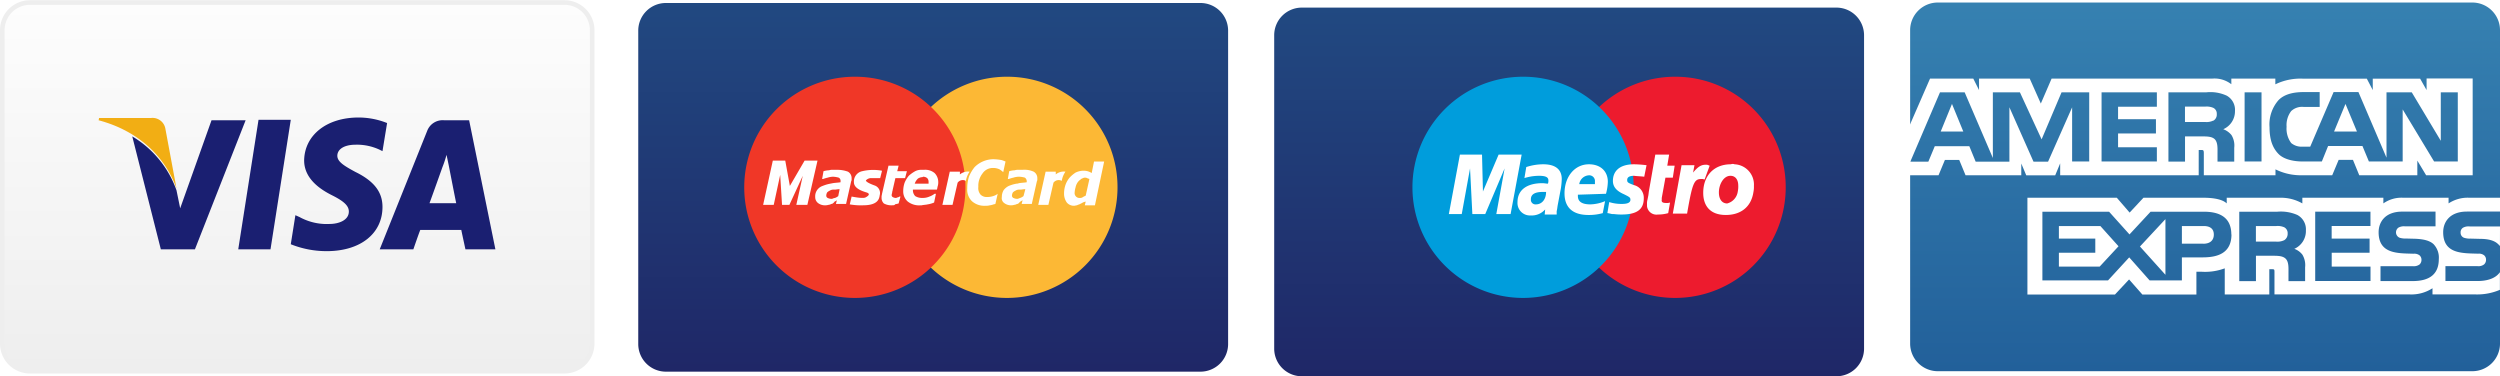 <svg id="deffb6e1-b436-48ef-851e-22b3cb7c83be" data-name="Visa.svg" xmlns="http://www.w3.org/2000/svg" xmlns:xlink="http://www.w3.org/1999/xlink" viewBox="0 0 542.5 81.65"><defs><style>.beda7151-e89a-4c81-a34a-b541bd62fe8b{stroke:#eee;stroke-miterlimit:10;fill:url(#2e43f68b-7ad4-4d4c-b632-c2673789be5b);}.\38 a7b7e08-0d92-4eaa-8fc4-55d5c6f8a9d0{fill:#1a1f71;}.\39 b7fcd0b-7592-48a7-b139-e6736ac04eb4{fill:#f2ae14;}.\35 cc419bc-f13b-4cbf-8c46-b8ad92fec3f6{fill:url(#d9cbcec9-f000-46f2-bc7f-116de09af87c);}.da1ac076-3dab-4e62-94cf-18dfb6b4c8ee{fill:#ed1b2e;}.f8d2d61a-246d-4c73-80fb-4ca8941a0d5e{fill:#009ddc;}.\39 a6f800a-347a-480a-8466-0f0954c7bd66{fill:#fff;}.f23991a5-341b-4a21-9259-9dce714d3b17{fill:url(#299c1ae2-1217-434b-b827-0a38e05d994a);}.\30 5b598e5-e13e-480a-af33-52d31afc0280{fill:#fcb835;}.e05db6a2-959a-4d94-9871-72580734d01d{fill:#f03727;}.fb853108-9962-44a4-94df-7058a103b738{fill:url(#a7aa63a6-0d16-42ad-8b74-c46acf2b43fc);}</style><linearGradient id="2e43f68b-7ad4-4d4c-b632-c2673789be5b" x1="225.3" y1="380.95" x2="225.3" y2="300.95" gradientUnits="userSpaceOnUse"><stop offset="0" stop-color="#eee"/><stop offset="1" stop-color="#fdfdfd"/></linearGradient><linearGradient id="d9cbcec9-f000-46f2-bc7f-116de09af87c" x1="501.3" y1="382.1" x2="501.3" y2="302.1" gradientUnits="userSpaceOnUse"><stop offset="0" stop-color="#1f2767"/><stop offset="1" stop-color="#214981"/></linearGradient><linearGradient id="299c1ae2-1217-434b-b827-0a38e05d994a" x1="363.3" y1="380.52" x2="363.3" y2="300.52" xlink:href="#d9cbcec9-f000-46f2-bc7f-116de09af87c"/><linearGradient id="a7aa63a6-0d16-42ad-8b74-c46acf2b43fc" x1="639.3" y1="380.95" x2="639.3" y2="300.95" gradientUnits="userSpaceOnUse"><stop offset="0" stop-color="#22609a"/><stop offset="1" stop-color="#3681b1"/></linearGradient></defs><title>cards</title><path id="fde17ee4-7f10-45c3-9de9-4b14be17a090" data-name="Rounded Rectangle 1 copy 8" class="beda7151-e89a-4c81-a34a-b541bd62fe8b" d="M167.3,301h116a6,6,0,0,1,6,6v68a6,6,0,0,1-6,6h-116a6,6,0,0,1-6-6V307A6,6,0,0,1,167.3,301Z" transform="translate(-160.8 -300.45)"/><path class="8a7b7e08-0d92-4eaa-8fc4-55d5c6f8a9d0" d="M206.7,326.55l-6.8,19.1-0.8-3.9a22.19,22.19,0,0,0-9.6-11.7l6.2,24.5h7.4l11-28h-7.4Zm5.8,28,4.4-28.1h7l-4.4,28.1h-7Zm32.3-27.4a16.68,16.68,0,0,0-6.2-1.2c-6.9,0-11.7,3.8-11.8,9.3,0,4,3.5,6.3,6.1,7.6s3.6,2.3,3.6,3.5c0,1.9-2.2,2.7-4.2,2.7a12.23,12.23,0,0,1-6.5-1.5l-0.9-.4-1,6.3a20.81,20.81,0,0,0,7.8,1.5c7.3,0,12.1-3.8,12.1-9.6,0-3.2-1.8-5.6-5.9-7.6-2.4-1.3-3.9-2.2-3.9-3.5s1.3-2.4,4-2.4a11.58,11.58,0,0,1,5.2,1.1l0.6,0.3,1-6.1h0Zm17.8-.6h-5.4a3.58,3.58,0,0,0-3.7,2.3l-10.3,25.7h7.3s1.2-3.5,1.5-4.2h8.9c0.2,1,.9,4.2.9,4.2h6.5l-5.7-28h0Zm-8.6,18c0.6-1.6,2.8-7.8,2.8-7.8a25.47,25.47,0,0,0,.9-2.7l0.5,2.4s1.3,6.7,1.6,8.1H254Z" transform="translate(-160.8 -300.45)"/><path id="5bef7f71-f249-45ee-b0f3-09d1282856de" data-name="Shape 12 copy" class="9b7fcd0b-7592-48a7-b139-e6736ac04eb4" d="M193.6,326.05H182.3l-0.1.5c8.7,2.3,14.5,8,16.9,14.8l-2.4-12.9A2.83,2.83,0,0,0,193.6,326.05Z" transform="translate(-160.8 -300.45)"/><path id="da00a8bd-9258-4810-b1e7-4d96f5139198" data-name="Rounded Rectangle 1 copy" class="5cc419bc-f13b-4cbf-8c46-b8ad92fec3f6" d="M443.3,302.1h116a6,6,0,0,1,6,6v68a6,6,0,0,1-6,6h-116a6,6,0,0,1-6-6v-68A6,6,0,0,1,443.3,302.1Z" transform="translate(-160.8 -300.45)"/><path id="e29ab656-cc7a-437c-b9f0-b9c9cae110f3" data-name="Shape 3 copy" class="da1ac076-3dab-4e62-94cf-18dfb6b4c8ee" d="M548.3,341.1a24,24,0,1,1-24-24,23.94,23.94,0,0,1,24,24h0Z" transform="translate(-160.8 -300.45)"/><path class="f8d2d61a-246d-4c73-80fb-4ca8941a0d5e" d="M515.3,341.1a24,24,0,1,1-24-24,23.94,23.94,0,0,1,24,24h0Z" transform="translate(-160.8 -300.45)"/><path class="9a6f800a-347a-480a-8466-0f0954c7bd66" d="M495.7,336.1a11.93,11.93,0,0,0-3.7.6l-0.4,2.4,0.3-.1,0.4-.1a10.68,10.68,0,0,1,2.5-.3c1.4,0,2,.3,2,1a1.7,1.7,0,0,1-.1.7c-0.4,0-.8-0.1-1.2-0.1-3.4,0-5.4,1.5-5.4,4.1a2.7,2.7,0,0,0,2.5,2.9h0.3a3.89,3.89,0,0,0,3.2-1.3L496,347h2.6v-0.7l0.1-.5,0.1-.7,0.7-3.7h0a14.92,14.92,0,0,0,.2-2.1C499.7,337.2,498.3,336.1,495.7,336.1Zm-1.6,8.7a1,1,0,0,1-1.1-.9v-0.2h0c0-1.1.9-1.6,2.6-1.6h0.7C496.3,343.7,495.4,344.8,494.1,344.8Zm-8.6,2.1,1.8-9.9-4.2,9.9h-2.8l-0.5-9.9-1.8,9.9h-2.8l2.4-12.9h4.8l0.2,8,3.4-8h5l-2.4,12.9h-3.1Zm32.1-8.1c-0.7-.1-1.5-0.1-2.2-0.2q-1.5,0-1.5.9c0,0.5.1,0.6,1.4,1.1a2.83,2.83,0,0,1,2.2,2.9c0,2.4-1.5,3.5-4.8,3.5a12.28,12.28,0,0,1-1.7-.1,2,2,0,0,1-.8-0.1l-0.5-.1h-0.1l0.4-2.4a8.63,8.63,0,0,0,2.8.4q1.8,0,1.8-.9c0-.5-0.2-0.6-1.4-1.2-1.6-.7-2.4-1.6-2.4-2.9,0-1.9,1.2-3.6,4.6-3.6a24.52,24.52,0,0,1,2.7.2Zm4.8,5.7a2.2,2.2,0,0,0,.8-0.1l-0.4,2.3a7.8,7.8,0,0,1-2.2.3,2.07,2.07,0,0,1-2.4-1.8v-0.5a2.77,2.77,0,0,1,.1-0.9l0.2-1,0.1-.8,1.4-8h3l-0.4,2.4h1.6l-0.4,2.6h-1.6l-0.8,4.4v0.4c-0.1.5,0.2,0.7,1,.7h0Zm7.5-5.2c-1.5,0-1.9,1.1-3,7.5h-3.1l1.9-10.5h2.8l-0.3,1.6c1-1.2,1.7-1.7,2.7-1.7h0.3a0.77,0.77,0,0,1,.3.1c0.1,0,.2.1,0.3,0.1l-1.1,3-0.4-.1h-0.4Zm6.5-3.2c-3.7,0-6,2.5-6,6.2,0,2.7,1.4,4.8,4.9,4.8,3.1,0,5.5-1.6,6-5a5.7,5.7,0,0,0,.1-1.3,4.41,4.41,0,0,0-4.2-4.7,1.1,1.1,0,0,0-.8,0h0Zm1.5,5.9a3.11,3.11,0,0,1-2.3,2.6c-1.1,0-1.8-.9-1.8-2.4,0-1.7,1-3.6,2.5-3.6h0c1.2,0,1.7,1,1.7,2.1a5.29,5.29,0,0,1-.1,1.3h0Zm-28.6.5a10.87,10.87,0,0,0,.4-2.6c0-2.3-1.6-3.8-4.1-3.8-3.1,0-5.3,2.7-5.3,6.3,0,3.1,1.8,4.7,5.2,4.7a11,11,0,0,0,3.1-.4l0.5-2.6a8.76,8.76,0,0,1-3.2.7h0q-2.7,0-2.7-1.8v-0.3l6.1-.2h0Zm-3.8-4a1.24,1.24,0,0,1,1.4,1.1v0.8h-3.4a2.23,2.23,0,0,1,2-1.9h0Z" transform="translate(-160.8 -300.45)"/><path id="b4812edc-0bbb-454a-bd71-da15f02bf04d" data-name="Rounded Rectangle 1 copy" class="f23991a5-341b-4a21-9259-9dce714d3b17" d="M305.3,301.1h116a6,6,0,0,1,6,6v68a6,6,0,0,1-6,6h-116a6,6,0,0,1-6-6v-68A6,6,0,0,1,305.3,301.1Z" transform="translate(-160.8 -300.45)"/><path id="dccdd0ab-2b16-4252-99ce-820542765491" data-name="Shape 3 copy" class="05b598e5-e13e-480a-af33-52d31afc0280" d="M403.3,341.1a24,24,0,1,1-24-24,23.94,23.94,0,0,1,24,24h0Z" transform="translate(-160.8 -300.45)"/><path class="e05db6a2-959a-4d94-9871-72580734d01d" d="M370.3,341.1a24,24,0,1,1-24-24,23.94,23.94,0,0,1,24,24h0Z" transform="translate(-160.8 -300.45)"/><path class="9a6f800a-347a-480a-8466-0f0954c7bd66" d="M352.2,337.5l-0.4,1.6h-2.1a1.59,1.59,0,0,0-1,.5c0,0.3.8,0.7,1.9,1.1a1.73,1.73,0,0,1,1.1,2.1c-0.1.7-.3,2.2-3.6,2.2a13.68,13.68,0,0,1-2.9-.2l0.4-1.7s2.4,0.5,3,.2,1.2-.8.2-1.1-2.7-.9-2.7-2.2a2.28,2.28,0,0,1,1.8-2.4,10.35,10.35,0,0,1,4.3-.1h0ZM336,344.9h-2.4l1.4-6.3-2.9,6.3h-1.6l-0.4-6.5-1.4,6.5h-2.3l2.1-9.6h2.7l1,5.5,3.2-5.5h2.8l-2.2,9.6h0Zm18.3,0.1a3.29,3.29,0,0,1-1.7-.4,1.66,1.66,0,0,1-.5-1.2V343a4.33,4.33,0,0,0,.1-0.5l1.4-6.1h2.2l-0.3,1.2h2.1l-0.4,1.5h-2.1l-0.6,2.6c0,0.2-.1.3-0.1,0.5s-0.1.3-.1,0.5a0.48,0.48,0,0,0,.2.5,1.42,1.42,0,0,0,.6.2,0.6,0.6,0,0,0,.4-0.1,1.06,1.06,0,0,0,.5-0.2h0.2l-0.4,1.5c-0.3.1-.5,0.1-0.8,0.2,0,0.2-.4.2-0.7,0.2h0Zm16.1-5.3a1.4,1.4,0,0,0-1.8.4l-1.1,4.8h-2.2l1.6-7.2h2.2v0.6a2.74,2.74,0,0,1,2.1-.6,5,5,0,0,0-.8,2h0Zm4.2,5.4a4,4,0,0,1-2.9-1,3.48,3.48,0,0,1-1-2.8,7.83,7.83,0,0,1,.4-2.6,8.17,8.17,0,0,1,1.2-2,5.83,5.83,0,0,1,4.1-1.7,11,11,0,0,1,1.8.2c0.3,0.1.8,0.3,0.8,0.3l-0.5,2.3a5.55,5.55,0,0,0-.8-0.6,3.19,3.19,0,0,0-1.4-.3,2.68,2.68,0,0,0-2.3,1.2,4.36,4.36,0,0,0-.9,2.9,2.16,2.16,0,0,0,.5,1.7,1.87,1.87,0,0,0,1.4.5,4.15,4.15,0,0,0,1.6-.3,2.51,2.51,0,0,0,.7-0.4l-0.5,2.2a2.27,2.27,0,0,1-.4.1,3.09,3.09,0,0,1-.8.2,3.4,3.4,0,0,1-1,.1h0Zm-33.1-.5a0.37,0.37,0,0,1-.3.1,1.42,1.42,0,0,1-.6.2,2.77,2.77,0,0,1-.9.1,2.39,2.39,0,0,1-1.4-.5,1.61,1.61,0,0,1-.6-1.3,2.37,2.37,0,0,1,1.6-2.4,8.45,8.45,0,0,1,1.7-.5l0.5-.1c0.6-.1,1.1-0.1,1.7-0.2v-0.3a0.75,0.75,0,0,0-.4-0.7,5,5,0,0,0-1.2-.2h-0.1a4.25,4.25,0,0,0-1.1.2,6.21,6.21,0,0,0-1,.3h-0.2l0.3-1.7a5,5,0,0,1,1.2-.2,2.2,2.2,0,0,1,.8-0.1h0.9a6.72,6.72,0,0,1,2.4.4,1.6,1.6,0,0,1,.8,1.4v0.3a0.76,0.76,0,0,1-.1.4l-1.1,4.9h-2.2l0.2-.8a2.19,2.19,0,0,1-.5.3,1.2,1.2,0,0,1-.4.4h0Zm0-3a1.42,1.42,0,0,0-.6.2,2.09,2.09,0,0,0-.6.4,1.45,1.45,0,0,0-.2.7,0.55,0.55,0,0,0,.3.5,1.88,1.88,0,0,0,.8.2,0.76,0.76,0,0,0,.4-0.1,2.27,2.27,0,0,1,.4-0.1,2.51,2.51,0,0,0,.7-0.4l0.3-1.5c-0.4,0-.8.1-1.1,0.1h-0.4Zm19.3-2.7a1.91,1.91,0,0,0-.8.3,2.59,2.59,0,0,0-.7,1.1h3v-0.4a1.14,1.14,0,0,0-.3-0.8,1.4,1.4,0,0,0-.9-0.3,0.37,0.37,0,0,1-.3.1h0Zm0,4.5h0.3a3.53,3.53,0,0,0,1.4-.3,3.88,3.88,0,0,0,1.1-.6h0.3l-0.4,1.9a5.73,5.73,0,0,1-1.4.4c-0.4.1-.9,0.1-1.3,0.2h-0.2a4,4,0,0,1-2.8-.8,2.9,2.9,0,0,1-1-2.3,5.66,5.66,0,0,1,.3-1.8,6,6,0,0,1,.9-1.5,7.1,7.1,0,0,1,1.4-1,2.77,2.77,0,0,1,1.3-.3h0.6a3.17,3.17,0,0,1,2.3.7,2.73,2.73,0,0,1,.8,1.9,2.77,2.77,0,0,1-.1.9c-0.1.3-.1,0.6-0.2,0.8h-5.2v0.2a1.85,1.85,0,0,0,.5,1.2,2.73,2.73,0,0,0,1.4.4h0Zm21,1.2a0.37,0.37,0,0,1-.3.1,1.42,1.42,0,0,1-.6.2,2.49,2.49,0,0,1-.8.1,2.39,2.39,0,0,1-1.4-.5,1.3,1.3,0,0,1-.5-1.3,2.82,2.82,0,0,1,.4-1.5,3.13,3.13,0,0,1,1.1-.9,8.45,8.45,0,0,1,1.7-.5,1.09,1.09,0,0,0,.5-0.1c0.6-.1,1.1-0.1,1.7-0.2v-0.3a1,1,0,0,0-.4-0.7,5,5,0,0,0-1.2-.2h-0.2a4.25,4.25,0,0,0-1.1.2,6.21,6.21,0,0,0-1,.3h-0.2l0.3-1.7a5,5,0,0,1,1.2-.2,2.2,2.2,0,0,1,.8-0.1h0.9a4.88,4.88,0,0,1,2.4.4,1.6,1.6,0,0,1,.8,1.4v0.3a0.76,0.76,0,0,1-.1.4l-1.1,4.9h-2.2l0.2-.8c-0.2.1-.3,0.2-0.5,0.3l-0.4.4h0Zm0-3a1.42,1.42,0,0,0-.6.2,2.09,2.09,0,0,0-.6.4,1.45,1.45,0,0,0-.2.7,0.55,0.55,0,0,0,.3.5,1.88,1.88,0,0,0,.8.2,0.76,0.76,0,0,0,.4-0.1c0.1,0,.2-0.1.3-0.1a2.51,2.51,0,0,0,.7-0.4l0.4-1.5c-0.4,0-.8.1-1.1,0.1h-0.4Zm9.4-1.9a1.4,1.4,0,0,0-1.8.4l-1.1,4.8h-2.2l1.6-7.2h2.2v0.6a2.74,2.74,0,0,1,2.1-.6,5,5,0,0,0-.8,2h0Zm4.4-.5a0.53,0.53,0,0,0-.3.2,2.34,2.34,0,0,0-.7.7,3,3,0,0,0-.4,1,5.16,5.16,0,0,0-.2,1.1,1.06,1.06,0,0,0,1.2,1.2,0.48,0.48,0,0,0,.4-0.1,0.2,0.2,0,0,0,.2-0.1l0.6-.3,0.8-3.6c-0.2-.1-0.3-0.1-0.5-0.2s-0.3-.1-0.5-0.1-0.4.1-.6,0.2h0Zm0,5.3-0.6.3a2.57,2.57,0,0,0-.5.2c-0.2,0-.4.1-0.6,0.1a2,2,0,0,1-1.6-.7,3.29,3.29,0,0,1-.6-1.9,5.82,5.82,0,0,1,.3-1.9,5.07,5.07,0,0,1,.9-1.6,6.88,6.88,0,0,1,1.3-1.1,4.19,4.19,0,0,1,1.5-.4h0.1a3.4,3.4,0,0,1,1,.1,3.55,3.55,0,0,1,.9.4l0.5-2.5h2.2l-2,9.5h-2.2l0.2-.8a2.19,2.19,0,0,0-.8.3h0Z" transform="translate(-160.8 -300.45)"/><path id="ab6c873a-5d7f-419d-95e1-e6d6ac014f2c" data-name="Rounded Rectangle 1" class="fb853108-9962-44a4-94df-7058a103b738" d="M581.3,301h116a6,6,0,0,1,6,6v68a6,6,0,0,1-6,6h-116a6,6,0,0,1-6-6V307A6,6,0,0,1,581.3,301Z" transform="translate(-160.8 -300.45)"/><path class="9a6f800a-347a-480a-8466-0f0954c7bd66" d="M586.84,329l-2.46-6-2.45,6m59.16-2.39a3.34,3.34,0,0,1-1.78.31h-4.37v-3.34h4.43a3.69,3.69,0,0,1,1.71.27,1.38,1.38,0,0,1,.76,1.33A1.54,1.54,0,0,1,641.09,326.65ZM672.26,329l-2.49-6-2.48,6h5Zm-58.12,6.49h-3.69V323.74l-5.22,11.79h-3.16l-5.23-11.8v11.8h-7.32l-1.38-3.36h-7.49l-1.4,3.36h-3.91l6.44-15.05h5.35l6.12,14.25V320.48h5.87l4.71,10.21,4.33-10.21h6v15.05h0Zm14.7,0h-12V320.48h12v3.13h-8.42v2.71h8.22v3.09h-8.22v3h8.42v3.11Zm16.95-11a4.24,4.24,0,0,1-2.54,4,4.17,4.17,0,0,1,1.78,1.27,4.33,4.33,0,0,1,.6,2.76v3H642v-1.9c0-.91.09-2.21-0.57-2.93-0.53-.53-1.33-0.64-2.62-0.64h-3.86v5.47h-3.6V320.48h8.27a8.47,8.47,0,0,1,4.36.72A3.51,3.51,0,0,1,645.79,324.53Zm5.76,11h-3.67V320.48h3.67v15.05Zm42.59,0H689l-6.82-11.3v11.3h-7.33l-1.4-3.36H666l-1.36,3.36h-4.21c-1.75,0-4-.39-5.22-1.66s-1.92-3-1.92-5.75a8,8,0,0,1,1.94-5.89c1.16-1.2,3-1.76,5.46-1.76h3.48v3.23h-3.41a3.46,3.46,0,0,0-2.77.89,5,5,0,0,0-1,3.41,5.22,5.22,0,0,0,1,3.53,3.47,3.47,0,0,0,2.51.78h1.62l5.07-11.84h5.39l6.09,14.24V320.48h5.48L690.45,331V320.48h3.69v15.05h0Zm-118.83,3h6.15l1.39-3.34h3.1l1.38,3.34h12.09v-2.56l1.08,2.57h6.28l1.08-2.6v2.59h30.06V333h0.58c0.41,0,.53.05,0.53,0.72v4.76h15.55v-1.28a12.32,12.32,0,0,0,5.77,1.28h6.54l1.4-3.34h3.1l1.37,3.34h12.6v-3.18l1.91,3.18h10.1v-21h-10V320l-1.4-2.48H675.69V320l-1.29-2.48H660.55a12.44,12.44,0,0,0-6,1.23V317.5H645v1.23a5.93,5.93,0,0,0-4.06-1.23H606l-2.34,5.42-2.41-5.42h-11V320L589,317.5h-9.38l-4.36,10v11h0Z" transform="translate(-160.8 -300.45)"/><path class="9a6f800a-347a-480a-8466-0f0954c7bd66" d="M703.3,349.59h-6.56a2.49,2.49,0,0,0-1.46.27,1.17,1.17,0,0,0-.53,1.08,1.14,1.14,0,0,0,.79,1.12,4.1,4.1,0,0,0,1.39.17l1.95,0.05c2,0,3.28.39,4.08,1.21a1.94,1.94,0,0,1,.33.37m0,5.64c-0.87,1.28-2.58,1.93-4.88,1.93h-6.95v-3.23h6.92a2,2,0,0,0,1.46-.37,1.32,1.32,0,0,0,.43-1,1.24,1.24,0,0,0-.44-1,1.83,1.83,0,0,0-1.27-.33c-3.38-.11-7.59.1-7.59-4.66,0-2.18,1.39-4.48,5.16-4.48h7.17v-3h-6.66a7.5,7.5,0,0,0-4.5,1.23v-1.23h-9.85a6.82,6.82,0,0,0-4.3,1.23v-1.23H660.41v1.23a9.36,9.36,0,0,0-4.85-1.23H644v1.23c-1.11-1.07-3.57-1.23-5.07-1.23h-13l-3,3.22-2.78-3.22H600.75v21h19l3.06-3.27,2.88,3.27h11.73v-4.94h1.15a12.22,12.22,0,0,0,5-.74v5.67h9.67v-5.48h0.47c0.6,0,.65,0,0.65.62v4.85h29.39a8.38,8.38,0,0,0,4.9-1.34v1.34H698a12.49,12.49,0,0,0,5.28-1v-3.91h0Zm-14.35-6a4.19,4.19,0,0,1,1.08,3.19c0,3.24-2,4.75-5.65,4.75h-7v-3.23h7a2.11,2.11,0,0,0,1.47-.37,1.34,1.34,0,0,0,.42-1,1.29,1.29,0,0,0-.44-1,1.89,1.89,0,0,0-1.28-.33c-3.36-.11-7.58.1-7.58-4.66,0-2.18,1.37-4.48,5.14-4.48h7.21v3.2h-6.6a2.43,2.43,0,0,0-1.44.27,1.26,1.26,0,0,0,.25,2.2,4.14,4.14,0,0,0,1.4.17l1.94,0.05C686.79,352.34,688.13,352.68,688.95,353.5Zm-32.46-.93a3.44,3.44,0,0,1-1.78.31h-4.37V349.5h4.43a3.54,3.54,0,0,1,1.72.27,1.43,1.43,0,0,1,.74,1.35A1.62,1.62,0,0,1,656.49,352.57Zm2.17,1.87a3.91,3.91,0,0,1,1.76,1.26,4.38,4.38,0,0,1,.6,2.75v3H657.4v-1.88c0-.91.09-2.25-0.58-2.95-0.53-.54-1.33-0.67-2.64-0.67h-3.84v5.5h-3.62V346.39H655a8.91,8.91,0,0,1,4.33.71,3.53,3.53,0,0,1,1.85,3.34A4.22,4.22,0,0,1,658.66,354.45Zm4.54-8.06h12v3.11h-8.42v2.74H675v3.07h-8.22v3h8.42v3.12h-12V346.39Zm-24.27,6.95h-4.65V349.5H639c1.3,0,2.2.53,2.2,1.85S640.31,353.34,638.93,353.34Zm-8.23,6.74-5.52-6.13L630.7,348v12.07Zm-14.26-1.77h-8.85v-3h7.9v-3.07h-7.9V349.5h9l3.94,4.39Zm28.6-7c0,4.18-3.12,5-6.27,5h-4.49v5h-7l-4.43-5-4.6,5H604V346.39h14.47l4.43,4.93,4.58-4.93H639C641.83,346.39,645,347.18,645,351.35Z" transform="translate(-160.8 -300.45)"/></svg>